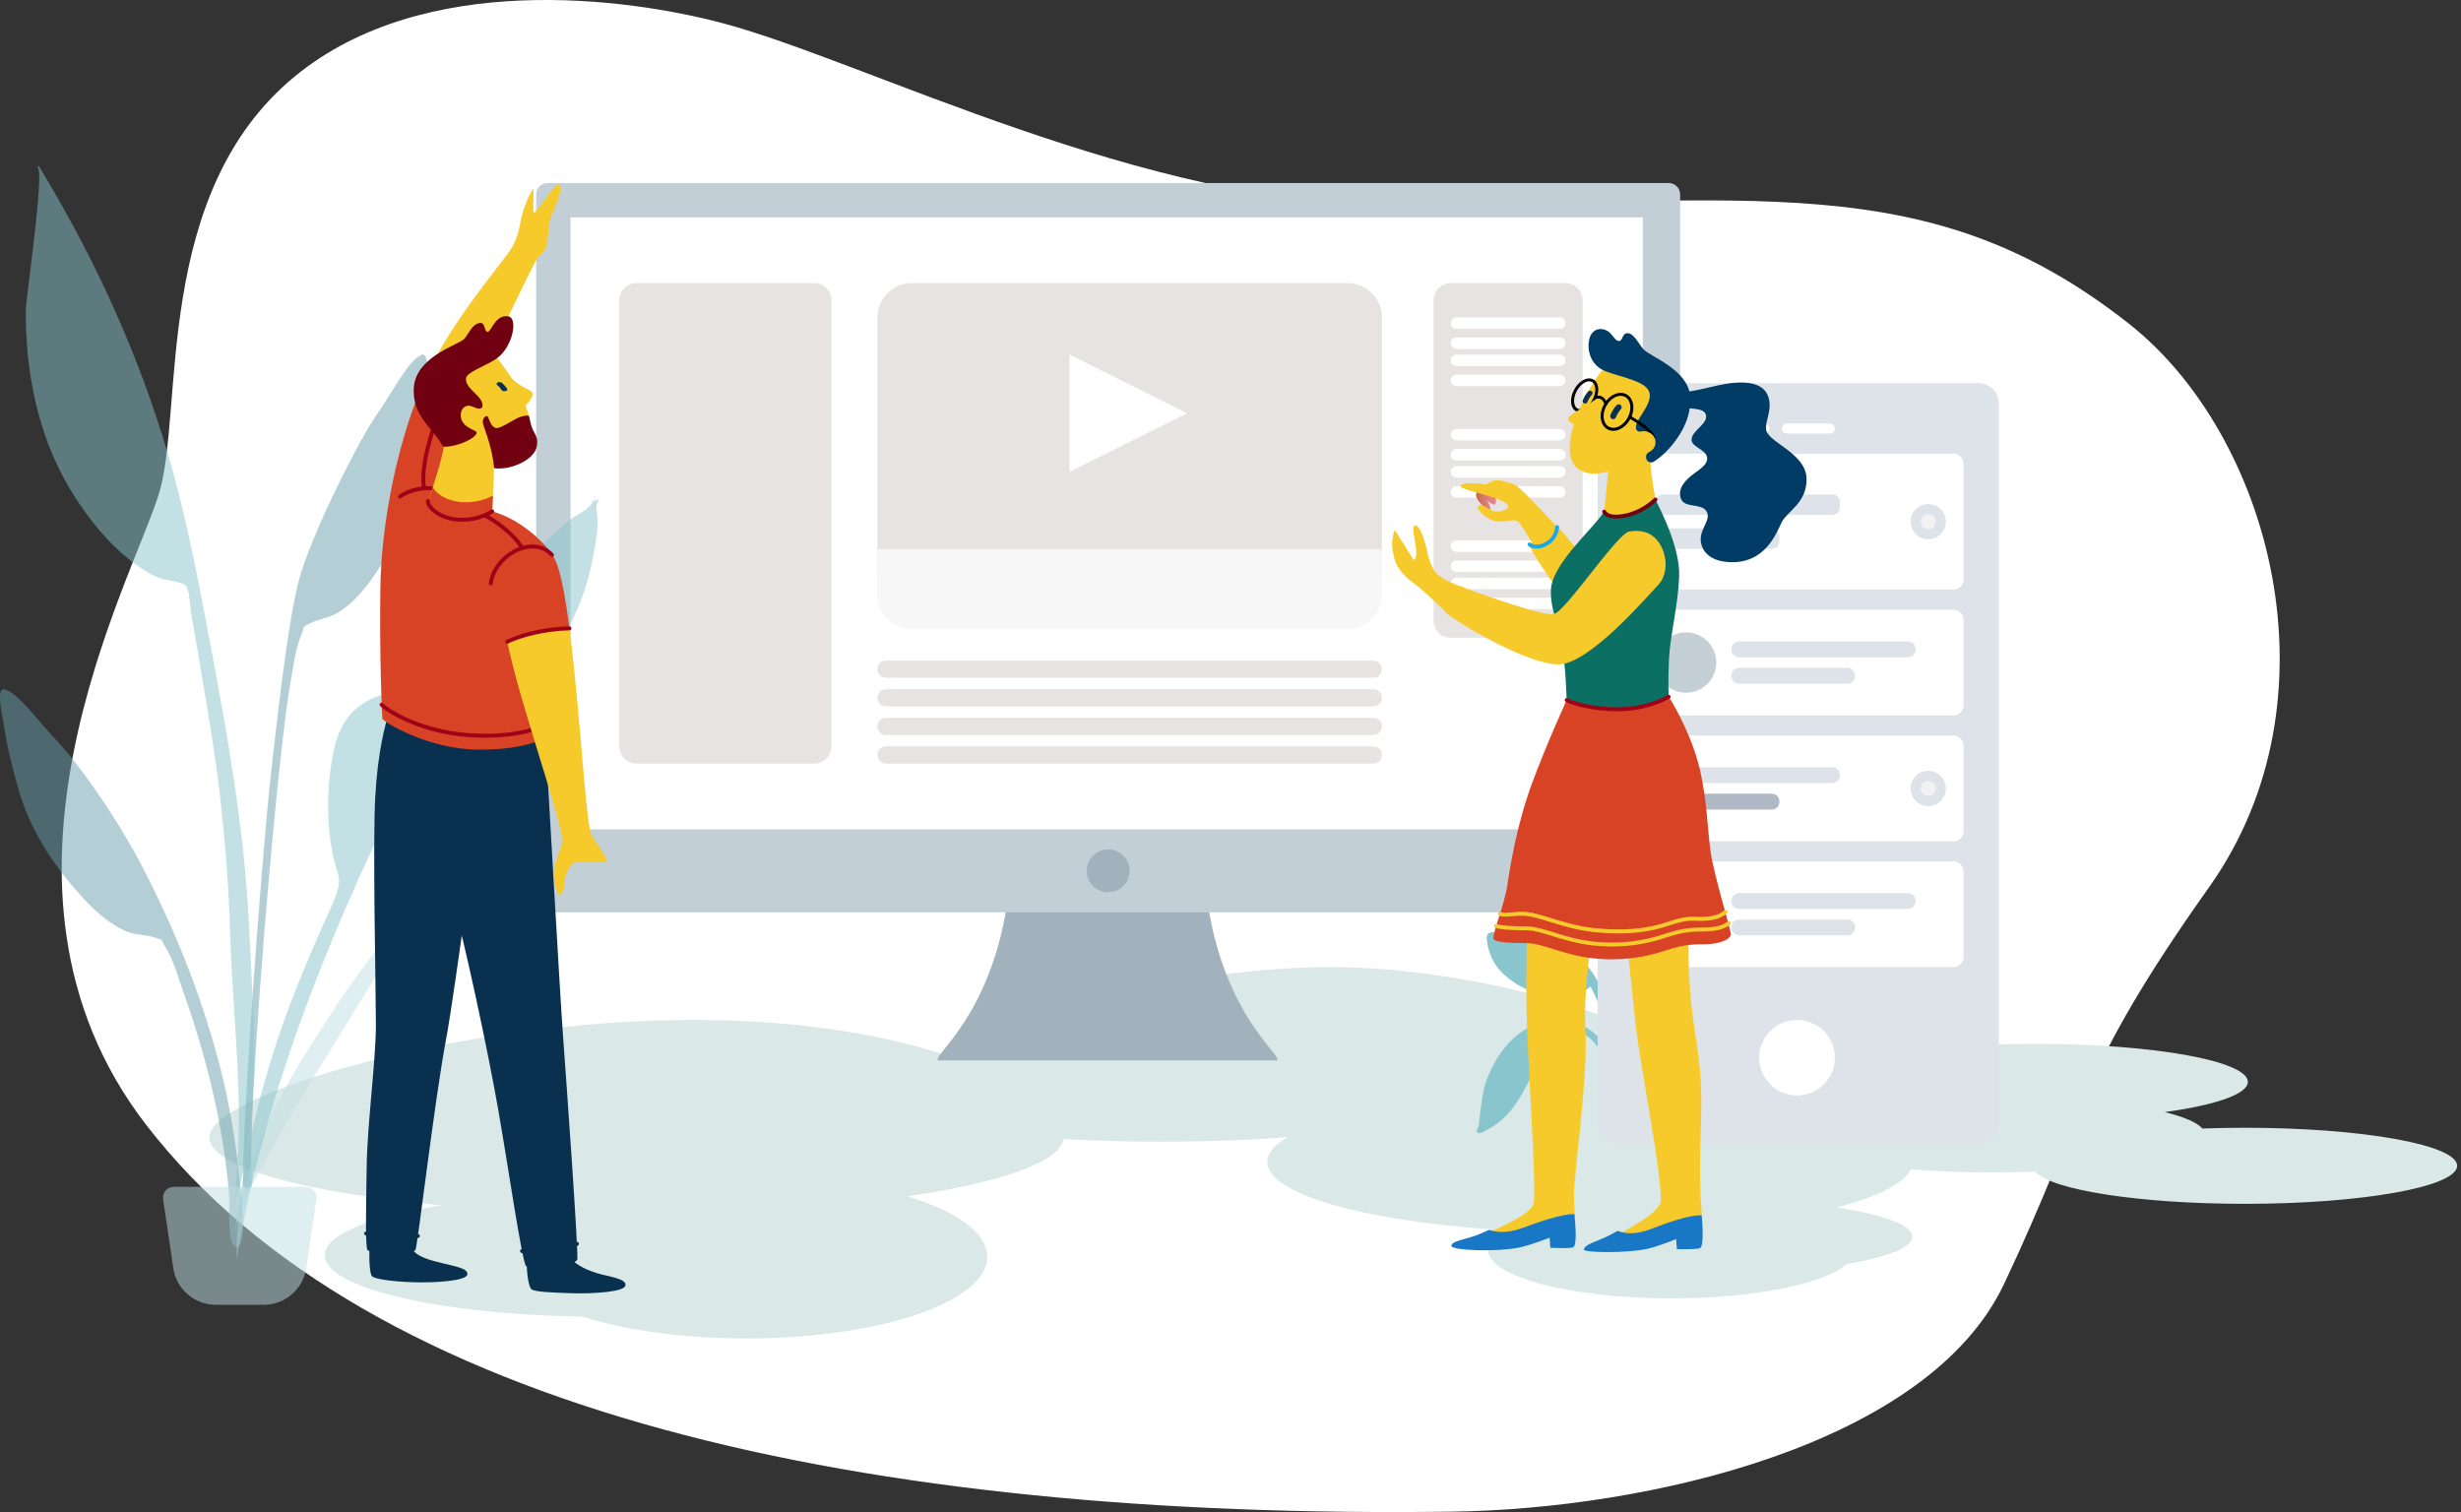 <?xml version="1.0" encoding="UTF-8"?> <svg xmlns="http://www.w3.org/2000/svg" width="638" height="392" viewBox="0 0 638 392" fill="none"><rect x="0" y="0" width="638" height="392" fill="#333333" stroke="none"/><path d="M376.302 391.899C427.392 391.23 499.838 374.466 519.523 332.899C540.682 288.212 538.176 278.653 572.709 229.978C607.189 181.371 588.764 112.977 551.908 83.922C499.708 42.769 454.328 52.983 361.643 53.3C296.735 53.521 224.204 15.839 187.433 6.032C162.723 -0.559 109.962 -7.715 76.46 19.78C39.467 50.139 47.704 106.276 41.282 127.733C34.553 150.211 -9.985 229.681 37.933 291.67C95.72 366.426 224.687 393.894 376.302 391.899Z" fill="white"></path><path fill-rule="evenodd" clip-rule="evenodd" d="M344.874 250.718C384.625 250.718 429.133 265.814 429.133 271.775C429.133 273.057 425.825 274.281 420.228 275.423C444.668 277.15 461.585 280.872 461.585 285.195C461.585 285.588 461.444 285.973 461.176 286.351C464.974 286.959 468.527 287.627 471.805 288.361C474.979 287.56 478.807 286.855 483.14 286.255C476.592 284.631 472.734 282.637 472.734 280.479C472.734 275.03 497.36 270.618 527.738 270.618C558.116 270.618 582.741 275.037 582.741 280.479C582.741 283.667 574.29 286.507 561.186 288.309C566.173 289.547 569.6 291 570.953 292.572C574.521 292.438 578.215 292.372 581.998 292.372C612.376 292.372 637.002 296.791 637.002 302.233C637.002 307.675 612.376 312.094 581.998 312.094C554.481 312.094 531.685 308.468 527.634 303.738C524.066 303.871 520.372 303.938 516.589 303.938C509.044 303.938 501.849 303.664 495.308 303.174C493.509 306.918 486.589 310.322 476.124 313.05C488.143 314.859 495.776 317.573 495.776 320.605C495.776 323.408 489.258 325.936 478.792 327.73C472.786 332.876 454.71 336.605 433.34 336.605C407.065 336.605 385.769 330.97 385.769 324.023C385.769 323.356 385.97 322.696 386.349 322.058C385.97 321.591 385.769 321.109 385.769 320.62C385.769 319.975 386.111 319.345 386.773 318.737C353.005 316.379 328.536 309.432 328.536 301.232C328.536 298.97 330.394 296.805 333.798 294.804C323.972 295.56 312.83 295.982 301.027 295.982C292.107 295.982 283.567 295.738 275.681 295.293C274.893 301.276 259.313 306.607 235.231 310.151C247.948 314.021 255.939 319.627 255.939 325.862C255.939 337.532 227.961 346.993 193.458 346.993C177.016 346.993 162.061 344.842 150.904 341.336C113.613 340.742 84.194 333.847 84.194 325.439C84.194 320.086 96.102 315.356 114.364 312.464C78.671 309.172 54.262 302.507 54.262 294.818C54.262 283.86 118.772 264.42 179.922 264.42C208.792 264.42 231.752 268.75 247.948 274.481C246.454 273.614 245.667 272.709 245.667 271.775C245.667 265.814 305.13 250.718 344.874 250.718Z" fill="#DAE9E7"></path><path fill-rule="evenodd" clip-rule="evenodd" d="M243.144 274.904C241.568 273.339 261.34 260.372 262.291 220.201H311.913C312.865 260.372 332.636 273.339 331.06 274.904H243.144Z" fill="#A2B2BC"></path><path fill-rule="evenodd" clip-rule="evenodd" d="M141.969 47.449H432.596C434.239 47.449 435.569 48.776 435.569 50.414V233.547C435.569 235.186 434.239 236.513 432.596 236.513H141.969C140.327 236.513 138.996 235.186 138.996 233.547V50.414C138.996 48.776 140.327 47.449 141.969 47.449Z" fill="#C3CFD7"></path><path d="M425.905 56.346H147.914V215.011H425.905V56.346Z" fill="white"></path><path fill-rule="evenodd" clip-rule="evenodd" d="M376.104 73.399H405.836C408.296 73.399 410.296 75.393 410.296 77.847V160.887C410.296 163.341 408.296 165.336 405.836 165.336H376.104C373.644 165.336 371.645 163.341 371.645 160.887V77.847C371.645 75.393 373.644 73.399 376.104 73.399Z" fill="#E7E3E3"></path><path fill-rule="evenodd" clip-rule="evenodd" d="M165.011 73.399H211.095C213.555 73.399 215.554 75.393 215.554 77.847V193.51C215.554 195.964 213.555 197.959 211.095 197.959H165.011C162.55 197.959 160.551 195.964 160.551 193.51V77.847C160.551 75.393 162.55 73.399 165.011 73.399Z" fill="#E7E3E3"></path><path fill-rule="evenodd" clip-rule="evenodd" d="M236.369 73.399H349.349C354.277 73.399 358.268 77.38 358.268 82.296V148.283C358.268 153.199 354.277 157.18 349.349 157.18H236.369C231.441 157.18 227.449 153.199 227.449 148.283V82.296C227.449 77.38 231.441 73.399 236.369 73.399Z" fill="#E7E3E3"></path><path fill-rule="evenodd" clip-rule="evenodd" d="M307.725 107.134L277.25 122.333V91.935L307.725 107.134Z" fill="white"></path><path fill-rule="evenodd" clip-rule="evenodd" d="M227.449 142.352H358.268V154.214C358.268 159.13 354.277 163.112 349.349 163.112H236.369C231.441 163.112 227.449 159.13 227.449 154.214V142.352Z" fill="#F7F7F7"></path><path fill-rule="evenodd" clip-rule="evenodd" d="M229.679 171.267H356.038C357.272 171.267 358.268 172.261 358.268 173.491C358.268 174.722 357.272 175.716 356.038 175.716H229.679C228.445 175.716 227.449 174.722 227.449 173.491C227.449 172.261 228.445 171.267 229.679 171.267Z" fill="#E7E3E3"></path><path fill-rule="evenodd" clip-rule="evenodd" d="M229.679 178.682H356.038C357.272 178.682 358.268 179.675 358.268 180.906C358.268 182.137 357.272 183.13 356.038 183.13H229.679C228.445 183.13 227.449 182.137 227.449 180.906C227.449 179.675 228.445 178.682 229.679 178.682Z" fill="#E7E3E3"></path><path fill-rule="evenodd" clip-rule="evenodd" d="M229.679 186.096H356.038C357.272 186.096 358.268 187.089 358.268 188.32C358.268 189.551 357.272 190.544 356.038 190.544H229.679C228.445 190.544 227.449 189.551 227.449 188.32C227.449 187.089 228.445 186.096 229.679 186.096Z" fill="#E7E3E3"></path><path fill-rule="evenodd" clip-rule="evenodd" d="M229.679 193.51H356.038C357.272 193.51 358.268 194.504 358.268 195.735C358.268 196.965 357.272 197.959 356.038 197.959H229.679C228.445 197.959 227.449 196.965 227.449 195.735C227.449 194.504 228.445 193.51 229.679 193.51Z" fill="#E7E3E3"></path><path d="M287.282 231.323C290.361 231.323 292.856 228.833 292.856 225.762C292.856 222.691 290.361 220.201 287.282 220.201C284.203 220.201 281.707 222.691 281.707 225.762C281.707 228.833 284.203 231.323 287.282 231.323Z" fill="#A2B2BC"></path><path fill-rule="evenodd" clip-rule="evenodd" d="M377.592 82.296H404.35C405.168 82.296 405.837 82.963 405.837 83.779C405.837 84.594 405.168 85.262 404.35 85.262H377.592C376.774 85.262 376.105 84.594 376.105 83.779C376.105 82.963 376.774 82.296 377.592 82.296Z" fill="white"></path><path fill-rule="evenodd" clip-rule="evenodd" d="M377.592 111.211H404.35C405.168 111.211 405.837 111.879 405.837 112.694C405.837 113.51 405.168 114.177 404.35 114.177H377.592C376.774 114.177 376.105 113.51 376.105 112.694C376.105 111.879 376.774 111.211 377.592 111.211Z" fill="white"></path><path fill-rule="evenodd" clip-rule="evenodd" d="M377.592 87.486H404.35C405.168 87.486 405.837 88.153 405.837 88.969C405.837 89.784 405.168 90.451 404.35 90.451H377.592C376.774 90.451 376.105 89.784 376.105 88.969C376.105 88.153 376.774 87.486 377.592 87.486Z" fill="white"></path><path fill-rule="evenodd" clip-rule="evenodd" d="M377.592 116.401H404.35C405.168 116.401 405.837 117.069 405.837 117.884C405.837 118.7 405.168 119.367 404.35 119.367H377.592C376.774 119.367 376.105 118.7 376.105 117.884C376.105 117.069 376.774 116.401 377.592 116.401Z" fill="white"></path><path fill-rule="evenodd" clip-rule="evenodd" d="M377.592 91.935H404.35C405.168 91.935 405.837 92.602 405.837 93.417C405.837 94.233 405.168 94.9 404.35 94.9H377.592C376.774 94.9 376.105 94.233 376.105 93.417C376.105 92.602 376.774 91.935 377.592 91.935Z" fill="white"></path><path fill-rule="evenodd" clip-rule="evenodd" d="M377.592 120.85H404.35C405.168 120.85 405.837 121.517 405.837 122.333C405.837 123.149 405.168 123.816 404.35 123.816H377.592C376.774 123.816 376.105 123.149 376.105 122.333C376.105 121.517 376.774 120.85 377.592 120.85Z" fill="white"></path><path fill-rule="evenodd" clip-rule="evenodd" d="M377.592 97.124H404.35C405.168 97.124 405.837 97.792 405.837 98.607C405.837 99.423 405.168 100.09 404.35 100.09H377.592C376.774 100.09 376.105 99.423 376.105 98.607C376.105 97.792 376.774 97.124 377.592 97.124Z" fill="white"></path><path fill-rule="evenodd" clip-rule="evenodd" d="M377.592 126.04H404.35C405.168 126.04 405.837 126.707 405.837 127.523C405.837 128.338 405.168 129.006 404.35 129.006H377.592C376.774 129.006 376.105 128.338 376.105 127.523C376.105 126.707 376.774 126.04 377.592 126.04Z" fill="white"></path><path fill-rule="evenodd" clip-rule="evenodd" d="M377.592 140.127H404.35C405.168 140.127 405.837 140.794 405.837 141.61C405.837 142.425 405.168 143.093 404.35 143.093H377.592C376.774 143.093 376.105 142.425 376.105 141.61C376.105 140.794 376.774 140.127 377.592 140.127Z" fill="white"></path><path fill-rule="evenodd" clip-rule="evenodd" d="M377.592 145.317H404.35C405.168 145.317 405.837 145.984 405.837 146.8C405.837 147.615 405.168 148.283 404.35 148.283H377.592C376.774 148.283 376.105 147.615 376.105 146.8C376.105 145.984 376.774 145.317 377.592 145.317Z" fill="white"></path><path fill-rule="evenodd" clip-rule="evenodd" d="M377.592 149.766H404.35C405.168 149.766 405.837 150.433 405.837 151.248C405.837 152.064 405.168 152.731 404.35 152.731H377.592C376.774 152.731 376.105 152.064 376.105 151.248C376.105 150.433 376.774 149.766 377.592 149.766Z" fill="white"></path><path fill-rule="evenodd" clip-rule="evenodd" d="M377.592 154.956H404.35C405.168 154.956 405.837 155.623 405.837 156.438C405.837 157.254 405.168 157.921 404.35 157.921H377.592C376.774 157.921 376.105 157.254 376.105 156.438C376.105 155.623 376.774 154.956 377.592 154.956Z" fill="white"></path><path opacity="0.5" fill-rule="evenodd" clip-rule="evenodd" d="M99.357 104.969C101.698 101.64 106.047 93.173 109.347 91.986C111.473 91.223 110.848 99.148 110.878 100.661C110.982 106.511 110.41 112.331 109.704 118.129C108.433 128.598 104.278 137.918 98.577 146.822C95.641 151.404 92.207 156.046 87.442 158.907C85.249 160.227 82.611 160.442 80.448 161.577C77.928 162.896 79.296 161.829 78.166 164.453C76.59 168.094 76.085 172.787 75.349 176.672C71.996 194.503 63.88 288.746 65.285 306.882C65.411 308.49 63.166 308.876 63.047 306.911C62.453 296.509 67.611 224.45 70.213 200.887C72.814 177.325 75.453 156.505 78.091 148.357C81.295 138.466 87.085 126.574 91.902 117.35C94.132 113.065 96.57 108.928 99.357 104.969Z" fill="#69A1AC"></path><path opacity="0.5" fill-rule="evenodd" clip-rule="evenodd" d="M116.743 220.542C122.838 216.079 129.438 224.502 123.923 228.965C120.876 231.434 117.687 230.552 115.888 228.498C114.721 229.914 113.636 231.397 112.588 232.65C109.392 236.461 106.381 240.368 103.497 244.357C97.507 252.654 92.37 261.425 87.004 270.033C81.704 278.529 76.449 287.063 71.647 295.775C67.582 303.152 62.156 311.834 60.766 319.923C62.877 302.767 70.897 286.277 80.441 271.152C89.91 256.153 100.777 239.768 115.442 227.927C113.948 225.74 113.911 222.618 116.743 220.542Z" fill="#C1DEE2"></path><path opacity="0.5" fill-rule="evenodd" clip-rule="evenodd" d="M1.064 178.696C4.475 179.363 10.05 187.059 12.86 189.995C16.204 193.48 19.23 197.195 22.091 201.087C28.246 209.465 33.746 218.37 38.422 227.66C46.048 242.8 52.157 258.347 56.595 274.837C59.308 284.928 61.069 295.389 62.11 305.784C62.303 307.741 64.37 322.852 61.397 323.252C58.728 323.615 59.553 311.782 59.427 310.173C57.97 292.008 53.614 274.333 47.549 257.213C46.226 253.484 45 248.917 42.889 245.558C41.365 243.141 42.881 243.986 40.205 243.067C37.909 242.281 35.292 242.474 32.943 241.51C27.837 239.419 23.749 235.363 20.166 231.285C13.202 223.36 7.679 214.789 4.802 204.631C3.204 198.996 1.74 193.332 0.922 187.526C0.714 186.021 -1.129 178.266 1.064 178.696Z" fill="#69A1AC"></path><path opacity="0.5" fill-rule="evenodd" clip-rule="evenodd" d="M14.532 50.629C27.384 72.857 37.938 97.272 44.762 122.006C48.894 136.991 51.778 152.368 54.655 167.634C59.1 191.271 63.299 214.907 64.496 238.959C65.7 263.152 68.079 291.059 60.133 314.362C64.102 290.703 60.326 265.517 59.657 241.71C59.337 230.344 58.408 219.089 57.197 207.79C56.015 196.831 54.09 185.925 52.299 175.048C51.422 169.754 50.507 164.468 49.571 159.182C49.288 157.602 49.177 152.924 48.173 151.849C47.162 150.766 42.011 150.322 40.398 149.528C37.143 147.927 34.081 145.651 31.367 143.248C26.172 138.637 21.653 132.616 18.085 126.677C9.827 112.931 6.527 96.168 6.698 80.257C6.727 77.165 11.707 43.897 9.708 43.437C9.827 43.297 9.946 43.148 10.05 43C11.566 45.528 13.053 48.079 14.532 50.629Z" fill="#89C5CC"></path><path opacity="0.5" fill-rule="evenodd" clip-rule="evenodd" d="M153.216 130.8C153.417 130.518 154.702 128.531 154.056 128.657C155.379 128.398 152.235 130.844 155.535 129.347C153.967 130.822 154.873 132.735 154.896 134.722C154.933 137.947 154.39 141.143 153.781 144.294C152.822 149.276 151.387 154.125 149.306 158.759C144.772 168.857 137.079 178.585 127.951 184.902C123.44 188.023 119.025 189.083 113.881 190.514C110.633 191.419 110.373 193.095 108.648 196.238C105.058 202.785 101.535 209.31 98.368 216.079C94.585 224.16 90.921 232.257 87.457 240.479C75.795 268.186 66.303 296.887 61.323 326.596C61.204 309.091 65.262 291.059 70.384 274.377C74.115 262.218 78.969 250.503 84.149 238.9C85.406 236.09 87.308 232.472 87.836 229.373C88.208 227.2 87.07 225.109 86.543 222.818C84.506 213.899 84.655 203.912 86.439 194.941C88.408 185.058 94.117 180.468 103.765 179.067C107.295 178.555 111.777 178.741 115.011 177.243C118.534 175.612 119.991 170.236 121.99 166.789C127.372 157.528 133.771 148.646 141.115 140.839C143.152 138.681 145.337 136.687 147.656 134.833C149.128 133.669 152.22 132.231 153.216 130.8Z" fill="#89C5CC"></path><path opacity="0.5" fill-rule="evenodd" clip-rule="evenodd" d="M45.038 307.689H79.273C80.812 307.689 82.061 308.935 82.061 310.47C82.061 310.603 82.053 310.744 82.031 310.878L79.385 328.776C78.575 334.233 73.885 338.273 68.355 338.273H55.956C50.426 338.273 45.736 334.233 44.926 328.776L42.28 310.878C42.057 309.358 43.105 307.949 44.629 307.719C44.77 307.697 44.904 307.689 45.038 307.689Z" fill="#C1DEE2"></path><path fill-rule="evenodd" clip-rule="evenodd" d="M390.733 241.584C389.871 241.584 389.001 241.599 388.139 241.643C387.477 241.68 386.474 241.547 385.916 241.955C385.337 242.377 385.374 243.252 385.47 243.868C385.946 247.122 387.12 250.014 389.566 252.32C393.334 255.871 397.645 257.68 402.759 258.481C406.349 259.045 409.657 258.259 412.303 255.716C414.236 259.289 415.7 263.241 416.428 267.23C416.793 269.202 416.904 271.145 416.837 273.147C416.793 274.429 416.726 275.712 416.584 276.987C416.525 277.543 416.243 278.381 416.458 278.907C416.711 279.523 417.573 279.582 417.967 279.056C418.287 278.618 418.227 277.758 418.294 277.239C418.405 276.379 418.502 275.519 418.576 274.652C418.695 273.25 418.785 271.849 418.777 270.448C418.762 267.297 418.056 264.131 417.097 261.135C415.254 255.389 412.258 250.288 407.605 246.285C404.744 243.823 401.466 242.822 397.749 242.288C395.43 241.977 393.082 241.584 390.733 241.584Z" fill="#89C5CC"></path><path fill-rule="evenodd" clip-rule="evenodd" d="M404.099 264.42C394.748 264.42 388.453 271.938 385.472 279.753C384.35 282.696 384.09 285.936 383.651 289.028C383.51 290.021 383.562 291.534 383.16 292.416C383.012 292.735 382.677 292.854 382.841 293.291C382.937 293.558 383.131 293.721 383.413 293.773C384 293.884 384.833 293.239 385.338 292.987C389.523 290.896 392.273 287.656 394.51 283.697C395.9 281.243 397.313 278.692 398.138 276.001C398.643 274.355 398.933 272.62 399.111 270.915C399.178 270.24 399.245 269.551 399.238 268.876C399.23 268.201 398.918 267.853 398.695 267.267C401.817 266.088 405.34 265.769 408.499 266.985C411.42 268.112 413.851 270.299 415.211 273.043C415.568 273.754 415.835 274.511 416.036 275.274C416.163 275.779 416.17 276.431 416.415 276.883C417.002 277.981 418.229 277.247 418.11 276.223C417.783 273.362 416.14 270.492 414.044 268.505C411.405 265.999 407.823 264.42 404.099 264.42Z" fill="#89C5CC"></path><path fill-rule="evenodd" clip-rule="evenodd" d="M419.424 99.349H512.96C515.851 99.349 518.193 101.684 518.193 104.568V291.171C518.193 294.055 515.851 296.39 512.96 296.39H419.424C416.533 296.39 414.191 294.055 414.191 291.171V104.568C414.191 101.684 416.533 99.349 419.424 99.349Z" fill="#DDE3E9"></path><path d="M465.866 283.994C471.285 283.994 475.678 279.612 475.678 274.207C475.678 268.802 471.285 264.42 465.866 264.42C460.447 264.42 456.055 268.802 456.055 274.207C456.055 279.612 460.447 283.994 465.866 283.994Z" fill="white"></path><path d="M457.363 112.398C458.085 112.398 458.671 111.814 458.671 111.093C458.671 110.372 458.085 109.788 457.363 109.788C456.64 109.788 456.055 110.372 456.055 111.093C456.055 111.814 456.64 112.398 457.363 112.398Z" fill="white"></path><path fill-rule="evenodd" clip-rule="evenodd" d="M463.25 109.788H474.369C475.09 109.788 475.677 110.374 475.677 111.093C475.677 111.812 475.09 112.398 474.369 112.398H463.25C462.529 112.398 461.941 111.812 461.941 111.093C461.941 110.374 462.529 109.788 463.25 109.788Z" fill="white"></path><path fill-rule="evenodd" clip-rule="evenodd" d="M425.968 117.617H506.422C507.864 117.617 509.038 118.789 509.038 120.227V150.24C509.038 151.678 507.864 152.85 506.422 152.85H425.968C424.526 152.85 423.352 151.678 423.352 150.24V120.227C423.352 118.789 424.526 117.617 425.968 117.617Z" fill="white"></path><path fill-rule="evenodd" clip-rule="evenodd" d="M431.201 128.187H475.025C476.11 128.187 476.987 129.062 476.987 130.144V131.516C476.987 132.599 476.11 133.473 475.025 133.473H431.201C430.115 133.473 429.238 132.599 429.238 131.516V130.144C429.238 129.062 430.115 128.187 431.201 128.187Z" fill="#DDE3E9"></path><path fill-rule="evenodd" clip-rule="evenodd" d="M431.201 136.995H459.327C460.412 136.995 461.289 137.87 461.289 138.952V140.324C461.289 141.407 460.412 142.281 459.327 142.281H431.201C430.115 142.281 429.238 141.407 429.238 140.324V138.952C429.238 137.87 430.115 136.995 431.201 136.995Z" fill="#DDE3E9"></path><path d="M499.879 139.801C502.408 139.801 504.458 137.756 504.458 135.234C504.458 132.711 502.408 130.667 499.879 130.667C497.351 130.667 495.301 132.711 495.301 135.234C495.301 137.756 497.351 139.801 499.879 139.801Z" fill="#DDE3E9"></path><path d="M499.88 137.191C500.964 137.191 501.842 136.315 501.842 135.234C501.842 134.153 500.964 133.276 499.88 133.276C498.797 133.276 497.918 134.153 497.918 135.234C497.918 136.315 498.797 137.191 499.88 137.191Z" fill="#F2F2F2"></path><path fill-rule="evenodd" clip-rule="evenodd" d="M425.968 158.069H506.422C507.864 158.069 509.038 159.241 509.038 160.679V182.863C509.038 184.301 507.864 185.472 506.422 185.472H425.968C424.526 185.472 423.352 184.301 423.352 182.863V160.679C423.352 159.241 424.526 158.069 425.968 158.069Z" fill="white"></path><path fill-rule="evenodd" clip-rule="evenodd" d="M450.822 166.29H494.646C495.731 166.29 496.608 167.165 496.608 168.247V168.44C496.608 169.523 495.731 170.398 494.646 170.398H450.822C449.736 170.398 448.859 169.523 448.859 168.44V168.247C448.859 167.165 449.736 166.29 450.822 166.29Z" fill="#DDE3E9"></path><path fill-rule="evenodd" clip-rule="evenodd" d="M450.822 173.141H478.948C480.033 173.141 480.91 174.016 480.91 175.098V175.291C480.91 176.373 480.033 177.248 478.948 177.248H450.822C449.736 177.248 448.859 176.373 448.859 175.291V175.098C448.859 174.016 449.736 173.141 450.822 173.141Z" fill="#DDE3E9"></path><path d="M437.087 179.6C441.422 179.6 444.937 176.095 444.937 171.771C444.937 167.447 441.422 163.941 437.087 163.941C432.752 163.941 429.238 167.447 429.238 171.771C429.238 176.095 432.752 179.6 437.087 179.6Z" fill="#C5CFD6"></path><path fill-rule="evenodd" clip-rule="evenodd" d="M425.968 190.692H506.422C507.864 190.692 509.038 191.864 509.038 193.302V215.486C509.038 216.924 507.864 218.096 506.422 218.096H425.968C424.526 218.096 423.352 216.924 423.352 215.486V193.302C423.352 191.864 424.526 190.692 425.968 190.692Z" fill="white"></path><path fill-rule="evenodd" clip-rule="evenodd" d="M431.201 198.913H475.025C476.11 198.913 476.987 199.788 476.987 200.87V201.063C476.987 202.146 476.11 203.021 475.025 203.021H431.201C430.115 203.021 429.238 202.146 429.238 201.063V200.87C429.238 199.788 430.115 198.913 431.201 198.913Z" fill="#DDE3E9"></path><path fill-rule="evenodd" clip-rule="evenodd" d="M431.201 205.764H459.327C460.412 205.764 461.289 206.639 461.289 207.721V207.914C461.289 208.996 460.412 209.871 459.327 209.871H431.201C430.115 209.871 429.238 208.996 429.238 207.914V207.721C429.238 206.639 430.115 205.764 431.201 205.764Z" fill="#AFB9C5"></path><path d="M499.879 208.961C502.408 208.961 504.458 206.916 504.458 204.394C504.458 201.871 502.408 199.827 499.879 199.827C497.351 199.827 495.301 201.871 495.301 204.394C495.301 206.916 497.351 208.961 499.879 208.961Z" fill="#DDE3E9"></path><path d="M499.88 206.351C500.964 206.351 501.842 205.475 501.842 204.394C501.842 203.313 500.964 202.437 499.88 202.437C498.797 202.437 497.918 203.313 497.918 204.394C497.918 205.475 498.797 206.351 499.88 206.351Z" fill="#F2F2F2"></path><path fill-rule="evenodd" clip-rule="evenodd" d="M425.968 223.315H506.422C507.864 223.315 509.038 224.486 509.038 225.925V248.108C509.038 249.547 507.864 250.718 506.422 250.718H425.968C424.526 250.718 423.352 249.547 423.352 248.108V225.925C423.352 224.486 424.526 223.315 425.968 223.315Z" fill="white"></path><path fill-rule="evenodd" clip-rule="evenodd" d="M450.822 231.536H494.646C495.731 231.536 496.608 232.411 496.608 233.493V233.686C496.608 234.768 495.731 235.643 494.646 235.643H450.822C449.736 235.643 448.859 234.768 448.859 233.686V233.493C448.859 232.411 449.736 231.536 450.822 231.536Z" fill="#DDE3E9"></path><path fill-rule="evenodd" clip-rule="evenodd" d="M450.822 238.386H478.948C480.033 238.386 480.91 239.261 480.91 240.344V240.536C480.91 241.619 480.033 242.494 478.948 242.494H450.822C449.736 242.494 448.859 241.619 448.859 240.536V240.344C448.859 239.261 449.736 238.386 450.822 238.386Z" fill="#DDE3E9"></path><path d="M437.087 244.846C441.422 244.846 444.937 241.341 444.937 237.016C444.937 232.692 441.422 229.187 437.087 229.187C432.752 229.187 429.238 232.692 429.238 237.016C429.238 241.341 432.752 244.846 437.087 244.846Z" fill="#C5CFD6"></path><path d="M411.005 266.907C410.403 256.712 412.7 244.212 412.618 240.297L395.909 239.34C395.909 239.34 395.59 251.262 395.738 261.591C395.909 273.246 398.34 306.684 397.619 311.911C397.165 315.174 385.131 319.659 382.656 321.216C383.846 321.824 395.315 319.859 398.325 318.369C401.729 316.686 405.557 314.81 408.263 314.721C408.151 312.964 408.047 311.311 408.025 310.213C407.936 304.89 411.734 279.199 411.005 266.907Z" fill="#F7CA2C"></path><path d="M394.638 318.369C390.543 319.852 387.674 319.437 386.061 318.829C385.184 319.237 384.321 319.6 383.541 319.941C380.56 321.238 375.788 321.743 376.309 323.099C376.718 324.16 387.971 324.649 393.999 323.389C396.846 322.795 401.729 320.875 401.729 320.875L401.915 323.478C401.915 323.478 407.326 323.774 407.906 323.307C408.791 322.595 408.486 318.406 408.174 314.714C404.494 314.81 399.269 316.693 394.638 318.369Z" fill="#1978C5"></path><path d="M430.922 318.719C434.475 316.962 438.497 314.997 441.21 315.072C441.098 313.314 440.972 311.661 440.897 310.556C440.682 307.153 440.6 301.281 441.024 288.944C441.447 276.606 439.232 267.932 438.467 260.614C437.701 253.296 437.701 245.555 437.612 241.641L421.706 243.598C421.706 243.598 422.932 255.283 424.01 265.552C425.028 275.25 431.22 306.345 430.491 311.579C430.045 314.797 420.301 319.379 417.93 321.062C419.097 321.7 427.801 320.262 430.922 318.719Z" fill="#F7CA2C"></path><path d="M410.609 323.991C410.609 324.718 421.387 324.992 427.155 323.739C429.875 323.146 434.536 321.225 434.536 321.225L434.714 323.828C434.714 323.828 440.252 323.991 440.809 323.516C441.649 322.805 441.456 318.705 441.159 315.057C437.628 314.983 432.388 316.955 427.765 318.705C423.699 320.247 420.897 319.735 419.388 319.097C418.533 319.565 417.752 319.965 417.158 320.284C414.437 321.737 410.609 322.59 410.609 323.991Z" fill="#1978C5"></path><path d="M432.59 180.636C434.382 183.357 439.243 192.039 441.034 201.1C442.684 209.456 442.573 214.245 443.465 220.755C444.357 227.265 448.965 241.559 448.712 242.449C448.46 243.339 446.408 244.681 442.402 244.792C439.406 244.874 437.199 244.621 431.825 246.408C426.451 248.195 420.393 249.218 413.057 248.447C405.721 247.684 399.923 244.621 396.258 244.532C392.587 244.451 387.725 244.451 387.22 243.428C386.715 242.405 390.037 234.508 390.758 229.563C391.576 223.973 393.36 213.311 397.284 202.76C400.956 192.87 406.144 181.489 406.144 181.489C406.144 181.489 413.778 181.444 419.278 181.318C424.779 181.192 432.59 180.636 432.59 180.636Z" fill="#D84326"></path><path d="M417.962 245.385C416.342 245.385 414.692 245.296 413.005 245.118C408.954 244.696 405.311 243.561 402.375 242.657C399.937 241.9 397.841 241.248 396.243 241.211L395.232 241.189C392.386 241.129 389.16 241.063 387.695 240.529C387.428 240.432 387.294 240.136 387.391 239.876C387.487 239.609 387.777 239.476 388.045 239.572C389.346 240.047 392.616 240.114 395.247 240.173L396.258 240.195C397.997 240.232 400.168 240.907 402.673 241.685C405.713 242.627 409.154 243.695 413.101 244.11C419.583 244.785 425.477 244.147 431.654 242.093C436.359 240.529 438.7 240.499 441.183 240.47C441.577 240.462 441.971 240.462 442.379 240.447C445.969 240.351 447.464 239.283 447.835 238.957C448.051 238.772 448.37 238.794 448.556 239.009C448.742 239.224 448.72 239.543 448.504 239.728C447.939 240.217 446.222 241.367 442.402 241.463C441.985 241.47 441.584 241.478 441.19 241.485C438.797 241.515 436.53 241.537 431.973 243.057C427.268 244.622 422.719 245.385 417.962 245.385Z" fill="#F7CA2C"></path><path d="M419.589 241.989C417.552 241.989 415.411 241.871 413.167 241.634C408.922 241.189 405.147 240.032 401.817 239.001C399.408 238.26 397.327 237.622 395.684 237.459C394.324 237.326 393.09 237.437 391.998 237.533C390.704 237.645 389.589 237.748 388.66 237.407C388.393 237.311 388.259 237.014 388.356 236.755C388.452 236.495 388.742 236.355 389.01 236.451C389.723 236.71 390.734 236.621 391.901 236.518C393.038 236.414 394.324 236.303 395.781 236.444C397.535 236.614 399.654 237.266 402.121 238.023C405.407 239.031 409.131 240.18 413.278 240.61C420.525 241.367 426.605 240.885 431.86 239.142C436.521 237.593 437.829 237.63 439.791 237.689C440.126 237.697 440.475 237.711 440.869 237.711C444.6 237.748 446.154 236.77 447.001 236.028C447.217 235.843 447.536 235.865 447.722 236.08C447.908 236.295 447.886 236.614 447.67 236.799C446.711 237.637 444.987 238.735 441.04 238.735C440.981 238.735 440.914 238.735 440.854 238.735C440.453 238.735 440.096 238.72 439.754 238.712C437.829 238.653 436.669 238.616 432.18 240.114C428.426 241.367 424.271 241.989 419.589 241.989Z" fill="#F7CA2C"></path><path d="M384.524 126.375C383.744 126.634 382.435 127.331 382.688 128.614C382.941 129.889 385.253 132.128 386.018 132.469C386.784 132.811 386.271 130.779 385.587 129.889C384.903 129 386.806 131.031 387.423 130.824C387.869 130.675 388.018 129.823 387.527 128.481C387.088 127.287 389.043 126.182 388.189 126.012C387.341 125.849 385.55 126.034 384.524 126.375Z" fill="url(#paint0_linear)"></path><path d="M396.52 141.144C396.743 140.855 402.964 136.555 403.425 136.384C404.072 136.147 414.158 149.285 415.563 150.753C416.968 152.221 413.705 159.546 411.014 160.058C408.338 160.562 395.94 141.9 396.52 141.144Z" fill="#F7CA2C"></path><path d="M378.727 125.804C379.626 124.899 384.138 125.418 384.74 125.589C385.335 125.759 386.829 124.529 387.728 124.484C388.628 124.44 391.363 124.944 392.976 125.848C394.76 126.849 403.679 136.651 403.679 136.651C403.679 136.651 403.553 139.201 401.315 140.736C399.071 142.271 397.629 141.567 397.629 141.567C397.629 141.567 394.47 135.821 393.385 135.116C392.299 134.412 389.609 135.598 387.401 135.057C385.312 134.545 382.414 131.861 383.216 131.164C384.064 130.416 386.1 132.136 387.015 132.44C388.367 132.885 390.909 132.351 390.961 131.32C391.006 130.075 386.963 128.925 383.908 128.006C381.745 127.353 377.991 126.538 378.727 125.804Z" fill="#F7CA2C"></path><path d="M398.393 142.234C397.026 142.234 396.238 141.574 396.186 141.53C395.97 141.344 395.948 141.025 396.134 140.81C396.319 140.595 396.646 140.573 396.855 140.758C396.914 140.81 398.401 142.004 401.024 140.306C403.039 139.001 403.158 136.658 403.158 136.629C403.173 136.347 403.41 136.125 403.685 136.139C403.968 136.147 404.191 136.384 404.176 136.666C404.169 136.784 404.05 139.557 401.574 141.159C400.318 141.982 399.248 142.234 398.393 142.234Z" fill="#1AA9E8"></path><path d="M429.173 129.5C430.541 132.31 435.655 142.089 435.313 149.667C434.971 157.244 432.927 165.066 432.667 170.938C432.407 176.81 432.585 180.636 432.585 180.636C432.585 180.636 426.958 184.121 418.426 183.869C410.153 183.624 406.146 181.489 406.146 181.489C406.146 181.489 405.901 172.48 404.868 166.341C404.058 161.537 402.073 158.727 402.051 153.322C402.021 146.412 412.687 137.478 415.869 132.651C418.478 128.684 429.173 129.5 429.173 129.5Z" fill="#0C6F63"></path><path d="M419.333 184.395C419.028 184.395 418.723 184.388 418.411 184.38C410.116 184.136 406.072 182.03 405.901 181.941C405.656 181.807 405.559 181.503 405.693 181.251C405.827 180.999 406.139 180.91 406.385 181.036C406.422 181.059 410.413 183.12 418.441 183.357C426.706 183.609 432.258 180.236 432.311 180.199C432.548 180.05 432.868 180.124 433.017 180.362C433.165 180.599 433.091 180.918 432.853 181.066C432.63 181.207 427.397 184.395 419.333 184.395Z" fill="#9E0216"></path><path d="M437.321 101.489C438.599 101.556 442.516 100.54 445.445 99.895C451.228 98.62 456.906 98.694 458.363 102.705C459.619 106.152 457.531 109.014 457.873 111.424C458.341 114.701 468.152 117.467 468.338 124.013C468.524 130.293 463.351 132.562 461.939 135.305C460.534 138.049 457.732 146.375 447.994 145.708C442.427 145.322 440.896 142.052 440.896 139.776C440.896 136.855 443.713 134.608 442.368 132.503C441.022 130.397 436.719 131.791 435.782 129.315C434.756 126.616 437.061 124.399 438.785 123.064C440.51 121.722 443.074 120.321 442.494 118.342C441.922 116.362 438.399 115.865 438.525 113.878C438.674 111.557 442.94 109.837 442.234 107.494C441.699 105.73 438.651 106.093 436.027 105.582C433.419 105.063 437.321 101.489 437.321 101.489Z" fill="#003C66"></path><path d="M427.894 117.934C427.567 120.892 429.172 129.508 429.172 129.508C429.172 129.508 425.166 133.652 419.279 133.934C416.387 134.068 415.867 132.659 415.867 132.659L417.064 120.833C417.064 120.833 418.863 117.467 422.52 116.066C426.184 114.664 427.552 115.977 427.552 115.977L427.894 117.934Z" fill="#F7CA2C"></path><path d="M426.275 96.492C421.072 94.283 417.192 94.379 417.192 94.379C413.133 96.581 402.348 116.696 409.127 121.589C413.312 124.607 420.484 121.53 425.249 117.423C425.539 117.512 425.851 117.563 426.178 117.563C427.836 117.563 429.181 116.266 429.181 114.657C429.181 114.197 429.069 113.767 428.876 113.382C429.315 112.692 429.657 112.018 429.857 111.373C431.032 107.621 431.478 98.709 426.275 96.492Z" fill="#F7CA2C"></path><path d="M418.196 108.673C418.122 108.673 418.04 108.659 417.966 108.636C417.564 108.51 417.334 108.08 417.468 107.673C417.706 106.924 418.56 105.537 419.11 105.018C419.415 104.729 419.906 104.736 420.196 105.048C420.486 105.352 420.478 105.841 420.166 106.13C419.809 106.464 419.081 107.643 418.932 108.132C418.828 108.458 418.523 108.673 418.196 108.673Z" fill="#0A304F"></path><path d="M410.935 104.625C410.868 104.625 410.809 104.618 410.742 104.596C410.408 104.492 410.222 104.129 410.326 103.795C410.556 103.076 411.247 101.964 411.775 101.452C412.035 101.215 412.437 101.222 412.682 101.482C412.927 101.734 412.912 102.142 412.66 102.386C412.288 102.735 411.708 103.676 411.545 104.188C411.463 104.455 411.21 104.625 410.935 104.625Z" fill="#0A304F"></path><path d="M418.239 111.691C417.704 111.691 417.206 111.573 416.76 111.328C415.816 110.824 415.199 109.867 415.013 108.629C414.842 107.436 415.095 106.123 415.741 104.922C416.745 103.054 418.477 101.845 420.164 101.845C420.699 101.845 421.197 101.964 421.643 102.209C423.553 103.224 424.007 106.101 422.661 108.614C421.658 110.483 419.919 111.691 418.239 111.691ZM420.156 102.609C418.774 102.609 417.273 103.684 416.41 105.278C415.845 106.331 415.615 107.48 415.764 108.511C415.905 109.497 416.388 110.253 417.109 110.639C417.451 110.817 417.823 110.913 418.231 110.913C419.614 110.913 421.123 109.838 421.978 108.244C423.122 106.101 422.81 103.691 421.271 102.876C420.937 102.705 420.558 102.609 420.156 102.609Z" fill="black"></path><path d="M409.656 106.872C409.276 106.872 408.92 106.783 408.6 106.62C407.069 105.805 406.838 103.343 408.08 101.03C409.016 99.28 410.585 98.101 411.975 98.101C412.354 98.101 412.711 98.19 413.03 98.353C413.788 98.761 414.257 99.584 414.331 100.681C414.405 101.712 414.13 102.868 413.55 103.944C412.614 105.693 411.046 106.872 409.656 106.872ZM411.982 98.857C410.882 98.857 409.559 99.895 408.764 101.378C407.76 103.254 407.857 105.337 408.972 105.931C409.18 106.042 409.41 106.094 409.663 106.094C410.763 106.094 412.086 105.056 412.881 103.573C413.394 102.624 413.64 101.608 413.573 100.726C413.513 99.903 413.194 99.295 412.673 99.02C412.465 98.917 412.235 98.857 411.982 98.857Z" fill="black"></path><path d="M414.293 103.046C412.279 104.714 406.682 107.472 406.533 108.451C406.332 109.756 409.328 110.49 410.012 110.49C410.696 110.49 411.194 108.644 413.015 106.115C414.04 104.677 415.363 102.156 414.293 103.046Z" fill="#F7CA2C"></path><path d="M416.33 105.048C416.174 105.048 416.033 104.959 415.974 104.811C415.446 103.498 414.77 103.105 413.64 103.454C413.439 103.521 413.223 103.402 413.157 103.202C413.097 103.002 413.209 102.787 413.409 102.72C414.933 102.245 416.003 102.839 416.68 104.522C416.762 104.722 416.665 104.944 416.464 105.018C416.427 105.041 416.383 105.048 416.33 105.048Z" fill="black"></path><path d="M418.91 134.446C416.034 134.446 415.424 132.896 415.395 132.829C415.298 132.563 415.432 132.273 415.699 132.177C415.967 132.081 416.257 132.214 416.353 132.481C416.368 132.511 416.844 133.541 419.26 133.423C424.879 133.156 428.774 129.196 428.811 129.152C429.004 128.952 429.331 128.944 429.532 129.137C429.733 129.33 429.74 129.656 429.547 129.856C429.376 130.034 425.325 134.157 419.312 134.438C419.171 134.446 419.037 134.446 418.91 134.446Z" fill="#710110"></path><path d="M425.368 111.869C424.825 112.003 424.045 111.765 424.104 110.661C424.208 108.577 427.799 105.382 427.709 102.431C427.598 98.85 420.856 98.049 416.218 96.24C411.216 94.29 411.283 88.536 412.531 86.653C413.906 84.577 416.337 85.259 417.363 86.282C418.388 87.306 418.857 88.44 419.749 88.41C420.782 88.381 420.395 86.371 421.964 86.371C423.554 86.371 424.922 89.293 426.015 90.501C427.88 92.562 437.669 95.788 438.167 102.794C438.851 112.41 429.255 119.891 428.193 119.891C426.379 119.891 426.476 117.793 427.249 117.378C428.029 116.955 429.486 116.073 429.114 114.049C428.75 112.017 426.572 111.573 425.368 111.869Z" fill="#003C66"></path><path d="M427.269 111.958C428.124 112.277 428.793 112.959 429.061 113.819C429.128 113.73 429.157 113.612 429.12 113.5C428.503 111.306 425.3 109.356 423.575 108.311C423.211 108.088 422.899 107.895 422.713 107.769C422.542 107.651 422.297 107.688 422.178 107.858C422.052 108.029 422.096 108.266 422.267 108.392C422.475 108.54 422.78 108.726 423.174 108.963C424.296 109.638 426.088 110.728 427.269 111.958Z" fill="black"></path><path d="M366.886 136.225C367.919 136.025 369.093 139.398 369.606 141.311C370.119 143.224 370.491 146.464 372.371 148.607C374.088 150.564 379.581 152.351 379.581 152.351C379.581 152.351 380.176 155.539 378.726 157.326C377.277 159.113 375.136 159.024 375.136 159.024C375.136 159.024 368.833 152.773 366.187 150.95C363.541 149.118 361.921 146.649 361.519 144.885C361.088 142.994 360.776 142.052 360.984 139.969C361.096 138.835 361.542 137.337 361.542 137.337C361.542 137.337 365.466 143.55 366.484 145.159C367.547 144.944 367.042 142.008 366.908 140.822C366.782 139.628 365.838 136.425 366.886 136.225Z" fill="#F7CA2C"></path><path d="M422.349 137.804C426.824 137.033 429.455 139.042 430.853 142.075C432.391 145.396 432.072 149.496 429.678 151.876C427.292 154.256 411.914 172.488 403.812 172.258C394.781 171.999 374.704 159.572 374.504 158.401C374.303 157.237 378.116 151.824 378.636 152.017C379.157 152.203 399.828 159.995 402.897 159.172C405.975 158.342 419.242 138.345 422.349 137.804Z" fill="#F7CA2C"></path><path d="M122.508 101.336C125.578 95.211 137.969 68.72 139.247 67.104C140.526 65.487 141.529 65.169 141.893 62.722C142.191 60.691 142.035 59.289 142.406 57.703C142.919 55.53 146.004 49.74 145.223 48.049C144.711 46.944 142.666 49.88 141.893 50.815C141.128 51.749 138.846 55.404 138.303 55.071C138.162 53.647 138.348 48.865 138.348 48.865C137.374 50.014 136.036 52.95 135.263 56.012C134.49 59.074 134.728 60.127 133.019 63.612C131.316 67.104 117.283 82.414 110.118 98.37C109.702 99.289 109.3 100.231 108.906 101.187C111.931 103.308 115.982 105.443 120.858 106.288C121.371 104.227 121.929 102.492 122.508 101.336Z" fill="#F7CA2C"></path><path d="M106.704 323.432C107.648 325.789 111.684 326.776 115.066 327.576C118.716 328.436 121.31 328.933 121.161 330.386C120.99 332.047 113.059 332.596 107.299 332.425C101.538 332.255 97.368 331.58 96.521 330.942C95.622 330.268 95.659 324.173 95.874 322.816C96.09 321.459 106.704 323.432 106.704 323.432Z" fill="#0A304F"></path><path d="M100.69 185.103C99.924 187.913 97.962 194.379 97.278 206.627C96.594 218.875 97.449 256.481 97.449 265.674C97.449 274.861 95.234 291.194 95.063 302.256C94.892 313.318 94.669 323.721 95.316 324.121C96.743 325.011 104.934 325.656 107.684 324.121C108.167 323.854 112.635 285.241 115.704 269.077C117.734 258.416 125.598 200.503 126.11 191.999C126.623 183.487 100.69 185.103 100.69 185.103Z" fill="#0A304F"></path><path d="M102.477 321.541C98.678 321.541 95.75 320.785 94.672 320.244C94.419 320.118 94.315 319.806 94.449 319.562C94.576 319.31 94.88 319.206 95.133 319.339C96.62 320.088 101.971 321.267 108.215 319.918C108.49 319.858 108.765 320.036 108.824 320.31C108.884 320.585 108.713 320.859 108.431 320.918C106.327 321.363 104.305 321.541 102.477 321.541Z" fill="#0A304F"></path><path d="M148.249 326.383C149.059 327.828 152.664 329.623 156.053 330.423C159.703 331.283 162.297 331.78 162.148 333.233C161.977 334.894 154.046 335.443 148.286 335.272C142.525 335.102 138.645 334.887 137.798 334.249C136.898 333.574 136.43 328.763 136.646 327.398C136.861 326.034 148.249 326.383 148.249 326.383Z" fill="#0A304F"></path><path d="M141.336 191.146C141.723 196.255 145.172 258.149 145.945 268.359C146.71 278.568 150.077 325.693 149.654 326.598C148.948 328.088 138.073 329.749 136.416 328.281C135.353 327.339 131.919 303.458 129.184 287.806C126.456 272.155 120.487 244.418 117.41 233.526C114.333 222.635 108.713 204.811 111.91 188.989C114.853 185.667 121.379 185.749 128.544 187.076C135.918 188.433 141.336 191.146 141.336 191.146Z" fill="#0A304F"></path><path d="M139.486 325.285C137.479 325.285 135.852 325.07 135.153 324.811C134.885 324.714 134.752 324.418 134.856 324.151C134.952 323.884 135.25 323.758 135.517 323.854C137.16 324.462 144.868 324.796 149.305 322.023C149.543 321.875 149.863 321.949 150.011 322.186C150.16 322.423 150.086 322.742 149.848 322.89C146.897 324.729 142.697 325.285 139.486 325.285Z" fill="#0A304F"></path><path d="M127.605 132.573C118.515 130.03 119.407 131.409 118.418 130.965C117.333 129.875 118.678 115.113 120.863 106.297C115.987 105.452 111.944 103.317 108.911 101.196C102.482 116.818 98.847 136.725 98.609 152.355C98.357 168.948 98.996 185.534 99.122 186.305C99.249 187.068 110.889 194.216 123.814 194.342C136.696 194.468 141.341 191.154 141.341 191.154C141.341 191.154 143.92 145.675 143.504 144.399C143.08 143.117 136.696 135.117 127.605 132.573Z" fill="#D84326"></path><path d="M125.622 191.242C125.228 191.242 124.827 191.242 124.411 191.235C109.136 190.975 99.659 184.251 98.552 183.027C98.366 182.82 98.381 182.494 98.589 182.308C98.797 182.123 99.124 182.138 99.31 182.345C100.202 183.339 109.545 189.96 124.426 190.219C136.98 190.434 141.172 187.194 141.217 187.157C141.44 186.979 141.759 187.016 141.938 187.239C142.116 187.461 142.079 187.78 141.856 187.958C141.685 188.091 137.597 191.242 125.622 191.242Z" fill="#9E0216"></path><path d="M135.351 142.613C135.165 142.613 134.987 142.516 134.898 142.338C133.3 139.298 127.829 135.057 125.376 134.101C125.116 133.997 124.982 133.701 125.086 133.441C125.19 133.182 125.488 133.048 125.748 133.152C128.401 134.183 134.08 138.587 135.804 141.864C135.938 142.116 135.842 142.42 135.589 142.553C135.515 142.598 135.433 142.613 135.351 142.613Z" fill="#9E0216"></path><path d="M109.931 127.102C109.686 127.102 109.47 126.924 109.426 126.679C108.378 120.681 111.73 111.065 113.343 106.445C113.692 105.445 113.967 104.659 114.071 104.251C114.146 103.976 114.421 103.813 114.696 103.888C114.971 103.962 115.134 104.236 115.06 104.51C114.941 104.955 114.673 105.719 114.309 106.779C112.726 111.317 109.433 120.77 110.437 126.501C110.489 126.775 110.295 127.042 110.02 127.094C109.991 127.102 109.961 127.102 109.931 127.102Z" fill="#9E0216"></path><path d="M103.724 129.252C103.583 129.252 103.441 129.193 103.337 129.081C103.152 128.866 103.174 128.548 103.382 128.362C104.408 127.465 109.93 124.433 116.33 127.124C116.59 127.235 116.709 127.532 116.605 127.791C116.494 128.051 116.196 128.169 115.936 128.066C109.997 125.567 104.831 128.459 104.058 129.126C103.962 129.207 103.843 129.252 103.724 129.252Z" fill="#9E0216"></path><path d="M153.204 216.068C151.754 211.641 150.223 182.896 147.636 162.9C140.449 163.093 134.592 164.887 131.492 166.37C132.221 169.736 133.276 174.133 134.941 179.923C139.505 195.76 145.622 213.806 145.734 217.699C145.793 219.997 143.838 222.689 143.586 226.084C143.415 228.361 144.344 232.06 145.221 231.994C146.328 231.912 146.239 228.546 146.678 226.952C147.384 224.431 148.885 223.571 148.885 223.571C148.885 223.571 152.081 223.578 157.478 223.578C156.719 220.857 153.836 217.995 153.204 216.068Z" fill="#F7CA2C"></path><path d="M143.084 143.845C137.963 138.396 128.159 144.097 127.215 151.245C127.014 152.772 128.411 154.566 129.43 157.198C130.039 158.763 130.418 161.462 131.481 166.362C134.581 164.88 140.43 163.085 147.625 162.893C146.392 153.343 144.912 145.788 143.084 143.845Z" fill="#D84326"></path><path d="M131.49 166.874C131.297 166.874 131.119 166.77 131.03 166.585C130.911 166.333 131.015 166.029 131.267 165.903C132.873 165.139 138.797 162.619 147.62 162.389C147.902 162.389 148.14 162.604 148.148 162.885C148.155 163.167 147.932 163.404 147.65 163.412C140.804 163.59 134.932 165.295 131.713 166.83C131.639 166.859 131.565 166.874 131.49 166.874Z" fill="#9E0216"></path><path d="M127.217 151.756C127.195 151.756 127.172 151.756 127.15 151.749C126.868 151.712 126.674 151.452 126.712 151.178C127.254 147.041 130.777 143.03 135.088 141.651C138.329 140.613 141.377 141.28 143.458 143.497C143.651 143.704 143.644 144.023 143.436 144.216C143.228 144.409 142.908 144.401 142.715 144.194C140.254 141.577 137.081 142.081 135.408 142.622C131.446 143.89 128.22 147.545 127.73 151.312C127.693 151.571 127.47 151.756 127.217 151.756Z" fill="#9E0216"></path><path d="M131.928 97.027C133.875 100.245 137.755 100.853 138.075 101.943C138.395 103.025 136.284 105.198 135.644 105.583C135.005 105.969 131.935 99.711 131.675 99.014C131.415 98.317 131.928 97.027 131.928 97.027Z" fill="#F7CA2C"></path><path d="M126.523 90.295C126.523 90.295 117.663 92.883 113.314 98.918C110.913 102.255 113.894 108.127 117.046 112.724C115.99 113.621 115.448 114.659 115.448 114.659L115.039 115.786C114.801 118.358 111.999 127.218 110.973 129.858C110.594 130.837 113.255 134.447 119.067 134.737C124.189 134.989 127.6 132.564 127.6 132.564L128.091 121.369C128.091 121.369 128.262 120.664 128.448 119.715C130.923 119.404 133.74 118.433 136.089 116.023C141.976 109.98 129.823 92.942 126.523 90.295Z" fill="#F7CA2C"></path><path d="M124.747 105.813C125.393 105.376 125.215 104.026 123.684 102.492C122.153 100.957 120.525 99.6 120.829 97.984C121.127 96.382 126.419 94.67 128.902 92.831C132.982 89.813 134.305 82.495 131.83 82.028C128.433 81.383 127.356 86.025 126.456 86.025C125.393 86.025 125.936 83.541 124.405 83.726C122.19 83.986 121.335 87.137 120.056 88.108C118.139 89.576 107.948 92.705 107.302 100.275C106.781 106.436 110.654 109.943 112.356 112.145C114.17 114.488 114.727 115.689 115.039 115.785C115.604 115.956 118.094 115.585 120.22 114.703C122.524 113.747 123.929 112.531 123.483 111.96C123.037 111.389 119.685 110.744 119.454 107.941C119.283 105.902 120.673 105.005 121.759 105.198C122.844 105.391 124.018 106.303 124.747 105.813Z" fill="#710110"></path><path d="M126.301 107.874C126.702 107.889 127.007 110.595 128.576 110.966C129.616 111.211 132.976 108.89 134.492 108.223C135.414 107.815 137.049 107.541 137.161 107.956C137.265 108.379 137.502 109.913 138.075 111.285C138.558 112.442 139.673 113.509 139.13 115.882C138.335 119.366 132.255 121.976 128.092 121.368C127.996 120.382 127.855 118.847 127.163 116.075C126.361 112.872 125.119 109.958 125.149 109.372C125.194 108.534 125.617 107.852 126.301 107.874Z" fill="#710110"></path><path d="M130.759 101.424C130.425 101.424 130.113 101.291 130.023 101.098C129.845 100.727 129.042 99.912 128.879 99.786C128.626 99.593 128.685 99.311 129.02 99.155C129.354 99.007 129.823 99.037 130.083 99.222C130.291 99.37 131.257 100.327 131.502 100.853C131.614 101.091 131.376 101.343 130.967 101.402C130.893 101.424 130.826 101.424 130.759 101.424Z" fill="#0A304F"></path><path d="M119.075 134.743C124.196 134.996 127.608 132.571 127.608 132.571L127.786 128.493C126.5 129.183 123.713 130.376 120.048 130.191C115.596 129.969 113.002 127.804 112.192 126.358C111.709 127.841 111.27 129.109 110.973 129.857C110.594 130.844 113.262 134.447 119.075 134.743Z" fill="#D84326"></path><path d="M119.835 135.27C119.574 135.27 119.314 135.262 119.047 135.248C114.75 135.033 111.985 133.046 110.915 131.4C110.477 130.725 110.328 130.117 110.499 129.679C110.603 129.42 110.9 129.287 111.16 129.39C111.421 129.494 111.554 129.783 111.458 130.05C111.443 130.102 111.473 130.451 111.904 131.029C112.952 132.452 115.397 134.046 119.099 134.232C123.982 134.469 127.275 132.178 127.305 132.156C127.535 131.993 127.855 132.045 128.018 132.274C128.182 132.504 128.13 132.823 127.899 132.986C127.765 133.083 124.629 135.27 119.835 135.27Z" fill="#9E0216"></path><defs><linearGradient id="paint0_linear" x1="382.667" y1="129.222" x2="388.42" y2="129.222" gradientUnits="userSpaceOnUse"><stop stop-color="#C16846"></stop><stop offset="0.265" stop-color="#D27565"></stop><stop offset="0.531" stop-color="#DE7F7B"></stop><stop offset="0.781" stop-color="#E58589"></stop><stop offset="1" stop-color="#E8878E"></stop></linearGradient></defs></svg> 